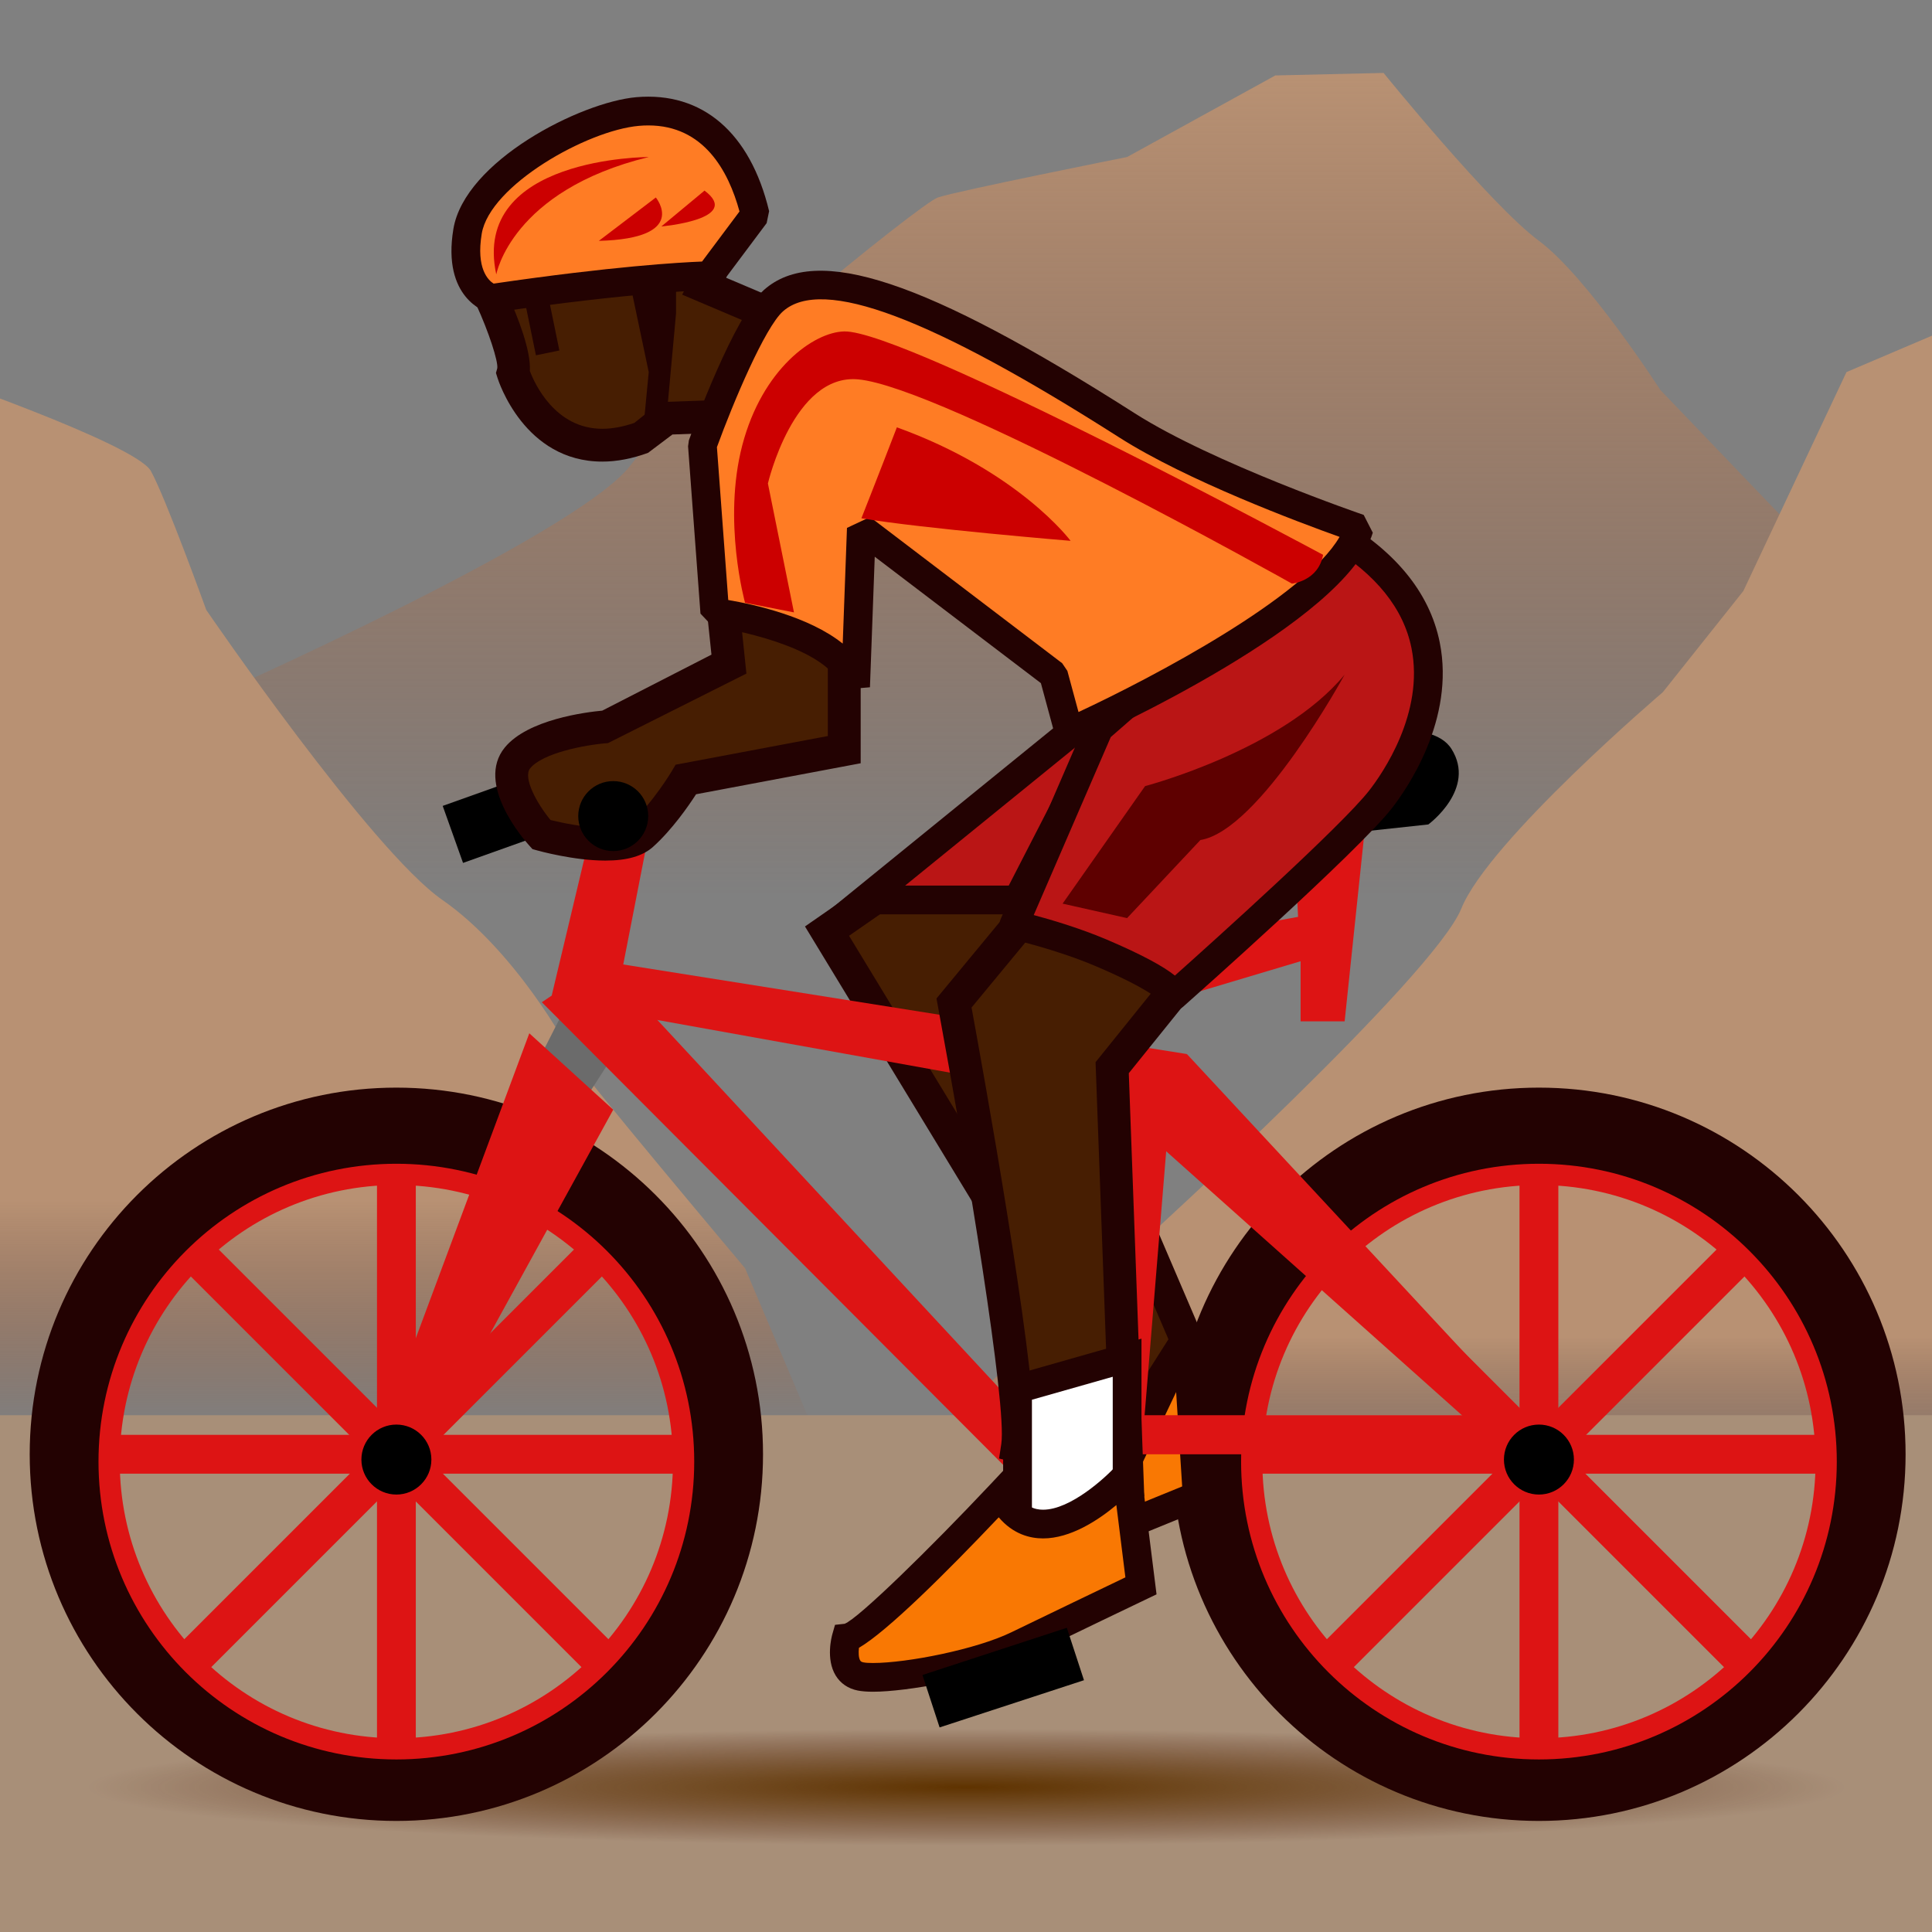 <?xml version="1.0" encoding="utf-8"?>
<!-- Generator: Adobe Illustrator 15.0.2, SVG Export Plug-In . SVG Version: 6.00 Build 0)  -->
<!DOCTYPE svg PUBLIC "-//W3C//DTD SVG 1.1//EN" "http://www.w3.org/Graphics/SVG/1.1/DTD/svg11.dtd">
<svg version="1.1" xmlns="http://www.w3.org/2000/svg" xmlns:xlink="http://www.w3.org/1999/xlink" x="0px" y="0px" width="64px"
	 height="64px" viewBox="0 0 64 64" style="enable-background:new 0 0 64 64;" xml:space="preserve">
<rect x="0" y="0" width="64" height="64" fill="#808080" stroke="none"/>
<g id="レイヤー_1">
</g>
<g id="_x30_1">
	<g id="_x31_f6b5_mountain_x5F_bicyclist_x28_bk_x29_">
		<linearGradient id="SVGID_1_" gradientUnits="userSpaceOnUse" x1="35.75" y1="2.417" x2="35.75" y2="29.647">
			<stop  offset="0" style="stop-color:#B89173"/>
			<stop  offset="0.41" style="stop-color:#AE7C5B;stop-opacity:0.59"/>
			<stop  offset="1" style="stop-color:#9E5933;stop-opacity:0"/>
		</linearGradient>
		<path style="fill:url(#SVGID_1_);" d="M6.833,23.167c0,0,12.269-5.417,14.051-7.75
			s9.584-8.666,10.183-8.875s6.27-1.341,6.27-1.341l4.91-2.702l3.586-0.083
			c0,0,3.543,4.374,5.146,5.562S55,12.917,55,12.917l9.667,10.083l-9.972,35.41
			L16.358,56.797L6.833,23.167z"/>
		<linearGradient id="SVGID_2_" gradientUnits="userSpaceOnUse" x1="47.363" y1="44.251" x2="47.363" y2="49.512">
			<stop  offset="0" style="stop-color:#B89173"/>
			<stop  offset="0.41" style="stop-color:#AE7C5B;stop-opacity:0.59"/>
			<stop  offset="1" style="stop-color:#9E5933;stop-opacity:0"/>
		</linearGradient>
		<path style="fill:url(#SVGID_2_);" d="M65.583,10.445l-4.416,1.881L57.75,19.579l-2.667,3.351
			c0,0-5.767,4.917-6.675,7.167s-10.523,11-10.523,11l-8.742,8.083h36.44V10.445z"/>
		<linearGradient id="SVGID_3_" gradientUnits="userSpaceOnUse" x1="12.49" y1="39.751" x2="12.49" y2="47.258">
			<stop  offset="0" style="stop-color:#B89173"/>
			<stop  offset="0.41" style="stop-color:#AE7C5B;stop-opacity:0.59"/>
			<stop  offset="1" style="stop-color:#9E5933;stop-opacity:0"/>
		</linearGradient>
		<path style="fill:url(#SVGID_3_);" d="M-2.417,12.327c0,0,6.917,2.371,7.417,3.279
			s1.833,4.6,1.833,4.6s5.447,7.958,7.823,9.607s4.192,4.878,4.268,5.164
			s5.757,7.034,5.757,7.034l2.715,6.406H-2.417V12.327z"/>
		<rect y="46.881" style="fill:#A88F78;" width="64" height="17.968"/>
		
			<radialGradient id="SVGID_4_" cx="30.555" cy="58.785" r="27.66" gradientTransform="matrix(1.053 0 0 0.07 -0.159 55.089)" gradientUnits="userSpaceOnUse">
			<stop  offset="0" style="stop-color:#5F3300"/>
			<stop  offset="0.319" style="stop-color:#5B2F00;stop-opacity:0.681"/>
			<stop  offset="0.655" style="stop-color:#512200;stop-opacity:0.345"/>
			<stop  offset="0.997" style="stop-color:#3F0D00;stop-opacity:0.003"/>
			<stop  offset="1" style="stop-color:#3F0D00;stop-opacity:0"/>
		</radialGradient>
		<ellipse style="fill:url(#SVGID_4_);" cx="32" cy="59.228" rx="30.479" ry="2.012"/>
		<g>
			<path style="fill:#DD1414;" d="M50.979,38.366c-5.551,0-10.051,4.5-10.051,10.051
				c0,5.553,4.5,10.051,10.051,10.051c5.553,0,10.052-4.498,10.052-10.051
				C61.03,42.866,56.531,38.366,50.979,38.366z M50.979,57.581
				c-5.061,0-9.162-4.104-9.162-9.164s4.102-9.162,9.162-9.162
				c5.062,0,9.164,4.102,9.164,9.162S56.04,57.581,50.979,57.581z"/>
			<g>
				<rect x="39.428" y="47.531" style="fill:#DD1414;" width="23.102" height="1.286"/>
				<rect x="50.336" y="36.624" style="fill:#DD1414;" width="1.286" height="23.102"/>
				
					<rect x="39.429" y="47.532" transform="matrix(-0.707 0.707 -0.707 -0.707 121.092 46.191)" style="fill:#DD1414;" width="23.101" height="1.285"/>
				
					<rect x="39.43" y="47.532" transform="matrix(-0.707 -0.707 0.707 -0.707 52.961 118.288)" style="fill:#DD1414;" width="23.1" height="1.286"/>
				<path style="fill:#230202;" d="M50.979,36.029c-6.708,0-12.146,5.438-12.146,12.146
					c0,6.708,5.438,12.146,12.146,12.146S63.125,54.883,63.125,48.175
					C63.125,41.468,57.687,36.029,50.979,36.029z M50.979,58.284
					c-5.449,0-9.866-4.417-9.866-9.866c0-5.45,4.417-9.867,9.866-9.867
					c5.45,0,9.867,4.417,9.867,9.867C60.846,53.867,56.429,58.284,50.979,58.284z"/>
			</g>
		</g>
		<polygon style="fill:#DD1414;" points="42.854,27.312 45.325,26.382 44.543,33.833 
			43.084,33.833 43.084,31.842 36.417,33.833 36.465,31.559 43,30.372 		"/>
		<polygon style="fill:#471E02;" points="36.605,38.084 39.318,44.414 37.337,47.531 33.611,39.553 
					"/>
		<g>
			<polygon style="fill:#F97803;" points="39.658,49.552 36.11,51.001 39.318,44.251 			"/>
			<path style="fill:#230202;" d="M36.11,51.478c-0.128,0-0.254-0.052-0.346-0.149
				c-0.136-0.143-0.169-0.354-0.085-0.531l3.208-6.75
				c0.093-0.196,0.304-0.307,0.521-0.264c0.213,0.041,0.372,0.221,0.386,0.438
				l0.34,5.301c0.013,0.204-0.106,0.394-0.296,0.472l-3.548,1.449
				C36.232,51.466,36.171,51.478,36.11,51.478z M38.961,46.113l-1.893,3.981
				l2.093-0.854L38.961,46.113z"/>
		</g>
		<path style="fill:#230202;" d="M37.264,48.659l-4.37-9.359l3.986-1.955l3.051,7.119
			L37.264,48.659z M34.329,39.806l3.081,6.598l1.296-2.039l-2.375-5.541L34.329,39.806
			z"/>
		<polygon style="fill:#DD1414;" points="38.804,36.029 37.885,47.269 34.624,47.626 
			35.907,36.029 		"/>
		<g>
			<path style="fill:#DD1414;" d="M13.13,38.366c-5.551,0-10.051,4.5-10.051,10.051
				c0,5.553,4.5,10.051,10.051,10.051c5.552,0,10.051-4.498,10.051-10.051
				C23.182,42.866,18.682,38.366,13.13,38.366z M13.13,57.581
				c-5.061,0-9.163-4.104-9.163-9.164s4.103-9.162,9.163-9.162
				c5.061,0,9.163,4.102,9.163,9.162S18.191,57.581,13.13,57.581z"/>
			<g>
				<rect x="1.58" y="47.531" style="fill:#DD1414;" width="23.102" height="1.286"/>
				<rect x="12.488" y="36.624" style="fill:#DD1414;" width="1.286" height="23.102"/>
				
					<rect x="1.58" y="47.532" transform="matrix(-0.707 0.707 -0.707 -0.707 56.479 72.955)" style="fill:#DD1414;" width="23.101" height="1.285"/>
				
					<rect x="1.581" y="47.532" transform="matrix(-0.707 -0.707 0.707 -0.707 -11.65 91.524)" style="fill:#DD1414;" width="23.1" height="1.285"/>
				<path style="fill:#230202;" d="M13.13,36.029c-6.708,0-12.146,5.438-12.146,12.146
					c0,6.708,5.438,12.146,12.146,12.146c6.708,0,12.146-5.438,12.146-12.146
					C25.277,41.468,19.838,36.029,13.13,36.029z M13.13,58.284
					c-5.449,0-9.867-4.417-9.867-9.866c0-5.45,4.417-9.867,9.867-9.867
					c5.45,0,9.867,4.417,9.867,9.867C22.997,53.867,18.58,58.284,13.13,58.284z"/>
			</g>
		</g>
		<path style="fill:#471E02;" d="M32.882,27.034l-5.486,3.811l5.182,8.527l1.129-2.572
			C33.707,36.799,37.804,29.177,32.882,27.034z"/>
		<path style="fill:#471E02;" d="M16.281,9.886c0,0,0.874,1.905,0.715,2.461
			c0,0,1.032,3.334,4.287,2.143l0.794-0.635l2.223-0.08l1.667-3.175L23.347,9.489
			c0,0,1.27-2.461-0.794-3.175S16.44,5.917,16.281,9.886z"/>
		<path d="M44.629,24.425c0,0,2.748-0.736,3.454,0.386
			c0.834,1.326-0.768,2.5-0.768,2.5l-4.989,0.54L44.629,24.425z"/>
		
			<rect x="17.552" y="9.886" transform="matrix(0.98 -0.201 0.201 0.98 -1.802 3.82)" style="fill:#230202;" width="0.793" height="1.826"/>
		<polygon style="fill:#6B6B6B;" points="17.377,36.029 18.924,32.988 20.614,34.509 18.521,37.75 		"/>
		<path style="fill:#230202;" d="M19.952,15.291L19.952,15.291
			c-2.584,0-3.44-2.669-3.475-2.783l-0.048-0.154l0.044-0.155
			c0.034-0.231-0.286-1.211-0.687-2.085l-0.054-0.118l0.005-0.13
			c0.171-4.275,4.437-4.949,6.993-4.064c0.672,0.233,1.15,0.662,1.382,1.242
			c0.307,0.768,0.126,1.617-0.058,2.157l2.667,1.131l-2.088,3.977l-2.358,0.084
			l-0.807,0.608C20.943,15.193,20.433,15.291,19.952,15.291z M17.552,12.29
			c0.159,0.419,0.838,1.914,2.4,1.914l0,0c0.329,0,0.687-0.066,1.062-0.195
			l0.863-0.69l2.088-0.075l1.246-2.374l-2.613-1.109l0.265-0.521
			c0.149-0.294,0.484-1.189,0.239-1.798c-0.115-0.285-0.353-0.486-0.728-0.616
			c-0.507-0.176-1.123-0.272-1.733-0.272c-1.092,0-3.625,0.317-3.812,3.227
			C17.152,10.499,17.595,11.621,17.552,12.29z"/>
		<path style="fill:#230202;" d="M32.655,40.546l-5.989-9.856l6.155-4.275l0.278,0.121
			c1.214,0.528,2.038,1.4,2.45,2.59c1.123,3.243-1.261,7.74-1.363,7.93
			L32.655,40.546z M28.126,30.999L32.5,38.196l0.71-1.616
			c0.041-0.081,2.279-4.309,1.312-7.101c-0.282-0.813-0.804-1.411-1.588-1.82
			L28.126,30.999z"/>
		<polygon style="fill:#DD1414;" points="21.752,26.281 20.614,32.112 18.274,32.988 19.724,26.904 		
			"/>
		<g>
			<polygon style="fill:#DD1414;" points="38.804,36.852 18.521,33.203 19.97,31.842 
				39.318,34.917 			"/>
			<polygon style="fill:#DD1414;" points="11.898,49.368 13.136,49.813 20.314,36.761 
				17.534,34.229 			"/>
			<polygon style="fill:#DD1414;" points="36.11,49.227 35.017,50.315 17.949,33.2 
				19.97,31.842 			"/>
			<rect x="32.882" y="46.881" style="fill:#DD1414;" width="18.098" height="1.294"/>
			<polygon style="fill:#DD1414;" points="37.355,36.998 49.922,48.215 50.979,47.469 39.318,34.917 
							"/>
		</g>
		<g>
			<path style="fill:#FF7C24;" d="M16.281,9.886c0,0-1.11-0.317-0.793-2.223
				c0.317-1.905,3.811-3.811,5.636-3.969s3.283,0.886,3.89,3.413l-1.515,2.025
				C23.499,9.132,21.124,9.172,16.281,9.886z"/>
			<path style="fill:#230202;" d="M16.351,10.357l-0.2-0.013
				c-0.062-0.018-1.515-0.46-1.132-2.759c0.375-2.25,4.211-4.205,6.065-4.366
				c2.181-0.186,3.768,1.171,4.394,3.776l-0.082,0.396l-1.515,2.025l-0.373,0.191
				C23.483,9.609,21.097,9.657,16.351,10.357z M21.478,4.155
				c-0.103,0-0.207,0.004-0.312,0.014c-1.719,0.149-4.94,1.971-5.208,3.573
				c-0.192,1.158,0.218,1.543,0.394,1.653c3.933-0.576,6.2-0.704,6.904-0.731
				l1.241-1.659C24.13,5.657,23.311,4.155,21.478,4.155z"/>
		</g>
		<path style="fill:#471E02;" d="M35.017,29.098l-3.414,4.129c0,0,2.381,12.861,2.104,14.687
			l3.63,0.952l-0.494-13.496l2.814-3.493L35.017,29.098z"/>
		
			<rect x="14.782" y="25.379" transform="matrix(0.942 -0.336 0.336 0.942 -7.787 7.756)" width="7.478" height="2.005"/>
		<path style="fill:#230202;" d="M37.906,49.576l-4.81-1.262l0.073-0.483
			c0.193-1.272-1.151-9.372-2.101-14.506l-0.046-0.249l3.873-4.685l5.577,3.339
			l-3.079,3.821L37.906,49.576z M34.27,47.499l2.498,0.655l-0.476-12.968
			l2.55-3.165l-3.704-2.218l-2.954,3.573
			C32.549,35.368,34.251,44.768,34.27,47.499z"/>
		<g>
			<polygon style="fill:#BA1515;" points="37.337,22.75 28.643,29.812 33.707,29.812 			"/>
			<path style="fill:#230202;" d="M27.301,30.289l11.497-9.339l-4.8,9.338L27.301,30.289z
				 M35.876,24.55l-5.892,4.786h3.432L35.876,24.55z"/>
		</g>
		<g>
			<path style="fill:#BA1515;" d="M36.401,24.129l-2.817,6.51c0,0,1.539,0.35,2.881,0.92
				c2.418,1.028,2.418,1.429,2.418,1.429s5.739-5.081,6.852-6.51
				c1.111-1.429,3.663-5.926-1.746-8.971L36.401,24.129z"/>
			<path style="fill:#230202;" d="M38.883,33.464c-0.066,0-0.133-0.014-0.195-0.042
				c-0.114-0.051-0.201-0.144-0.246-0.255c-0.075-0.083-0.481-0.454-2.163-1.169
				c-1.285-0.547-2.785-0.891-2.8-0.895c-0.139-0.031-0.255-0.123-0.319-0.249
				s-0.068-0.274-0.013-0.404l2.817-6.51c0.028-0.065,0.071-0.123,0.124-0.17
				l7.587-6.622c0.152-0.133,0.371-0.154,0.547-0.056
				c1.966,1.106,3.134,2.516,3.471,4.188c0.513,2.547-1.081,4.846-1.582,5.49
				c-1.127,1.447-6.676,6.365-6.912,6.574
				C39.109,33.423,38.997,33.464,38.883,33.464z M34.244,30.313
				c0.581,0.155,1.528,0.434,2.407,0.807c1.214,0.517,1.894,0.899,2.269,1.197
				c1.262-1.126,5.522-4.956,6.438-6.132c0.438-0.563,1.832-2.567,1.399-4.717
				c-0.263-1.309-1.176-2.444-2.714-3.377l-7.248,6.326L34.244,30.313z"/>
		</g>
		<path style="fill:#471E02;" d="M23.678,17.507L24.147,22l-4.045,2.075
			c0,0-2.245,0.159-2.96,1.032c-0.714,0.873,0.794,2.541,0.794,2.541
			s2.54,0.714,3.334,0c0.794-0.715,1.452-1.826,1.452-1.826l5.245-0.988v-4.707
			L23.678,17.507z"/>
		<path style="fill:#230202;" d="M20.054,28.508c-0,0-0,0-0,0
			c-1.051,0-2.215-0.324-2.264-0.338l-0.151-0.042l-0.105-0.116
			c-0.187-0.207-1.794-2.049-0.812-3.25c0.764-0.933,2.697-1.172,3.228-1.221
			l3.618-1.855l-0.545-5.216l5.488,3.352v5.462l-5.453,1.027
			c-0.242,0.375-0.786,1.166-1.423,1.74
			C21.293,28.359,20.776,28.508,20.054,28.508z M18.237,27.164
			c0.328,0.081,1.121,0.257,1.816,0.257c0,0,0,0,0,0
			c0.608,0,0.807-0.136,0.854-0.178c0.72-0.649,1.342-1.689,1.348-1.7
			l0.125-0.211l5.043-0.95v-3.951l-3.091-1.888l0.394,3.77l-4.585,2.303
			c-0.778,0.056-2.167,0.333-2.578,0.834
			C17.314,25.755,17.779,26.61,18.237,27.164z"/>
		<g>
			<path style="fill:#FFFFFF;" d="M33.707,46.008l3.63-1.032v5.636
				c0,0-1.486,1.826-2.598,0.795c-1.112-1.032-1.032-1.344-1.032-1.344V46.008z"/>
			<path style="fill:#230202;" d="M35.508,52.198c-0.408,0-0.776-0.149-1.093-0.442
				c-1.063-0.988-1.212-1.461-1.185-1.729v-4.378l4.583-1.304v6.436l-0.107,0.132
				C37.6,51.044,36.627,52.198,35.508,52.198z M34.184,50.041
				c0.031,0.074,0.188,0.375,0.88,1.016c0.553,0.514,1.427-0.228,1.797-0.624v-4.826
				l-2.677,0.761V50.041z"/>
		</g>
		<g>
			<path style="fill:#F97803;" d="M33.15,49.501c0,0-4.405,4.684-5.12,4.763
				c0,0-0.318,1.111,0.477,1.271c0.794,0.159,3.731-0.317,5.2-1.032
				c1.469-0.714,4.089-1.969,4.089-1.969l-0.459-3.668
				C37.337,48.865,34.461,52.042,33.15,49.501z"/>
			<path style="fill:#230202;" d="M28.92,56.041c-0.207,0-0.379-0.015-0.506-0.04
				c-0.318-0.063-0.572-0.236-0.732-0.499c-0.331-0.544-0.132-1.286-0.109-1.369
				l0.088-0.308l0.318-0.035c0.445-0.165,2.815-2.479,4.825-4.615l0.461-0.491
				l0.309,0.599c0.337,0.652,0.721,0.728,0.98,0.728
				c0.906,0,2.062-1.057,2.43-1.464l0.697-0.771l0.631,5.039l-0.31,0.148
				c-0.001,0-2.619,1.254-4.087,1.968C32.522,55.608,30.026,56.041,28.92,56.041z
				 M28.454,54.586c-0.018,0.157-0.013,0.332,0.042,0.421
				c0.011,0.018,0.028,0.045,0.105,0.061c0.08,0.016,0.188,0.021,0.319,0.021
				c1.129,0,3.423-0.453,4.579-1.016c1.162-0.564,3.045-1.468,3.781-1.821
				l-0.299-2.395c-0.607,0.506-1.519,1.105-2.428,1.105
				c-0.428,0-0.99-0.135-1.469-0.699C31.371,52.069,29.402,54.032,28.454,54.586z"/>
		</g>
		<g>
			<path style="fill:#FF7C24;" d="M23.268,14.747l0.411,5.544c0,0,4.267,0.553,4.664,2.458
				l0.193-5.243l6.364,4.842l0.516,1.905c0,0,8.732-3.89,9.605-6.748
				c0,0-5.006-1.706-7.683-3.414c-6.91-4.409-10.286-5.404-11.715-4.134
				C24.693,10.786,23.268,14.747,23.268,14.747z"/>
			<path style="fill:#230202;" d="M35.607,24.69l-0.653-0.311l-0.473-1.749l-5.504-4.188
				l-0.159,4.325l-0.942,0.08c-0.268-1.285-3.239-1.951-4.258-2.083l-0.414-0.437
				l-0.411-5.544l0.027-0.196c0.15-0.417,1.495-4.101,2.486-4.982
				c1.727-1.534,5.344-0.342,12.288,4.088c2.598,1.656,7.531,3.347,7.58,3.364
				l0.302,0.59C44.564,20.626,36.522,24.283,35.607,24.69z M28.823,17.128
				l6.363,4.842l0.172,0.254l0.369,1.363c2.48-1.156,7.487-3.802,8.648-5.802
				c-1.338-0.478-5.066-1.869-7.295-3.292c-6.234-3.978-9.838-5.339-11.143-4.179
				c-0.598,0.531-1.642,2.999-2.188,4.498l0.375,5.064
				c0.83,0.142,2.67,0.542,3.792,1.444l0.141-3.833L28.823,17.128z"/>
		</g>
		<path style="fill:#CC0000;" d="M26.301,20.286l-0.863-4.27c0,0,0.849-3.647,2.99-3.449
			c2.779,0.256,14.369,6.766,14.369,6.766s0.873-0.08,1.032-0.953
			c0,0-13.813-7.442-15.861-7.401c-1.02,0.021-2.717,1.246-3.378,3.768
			c-0.661,2.522,0.091,5.221,0.091,5.221L26.301,20.286z"/>
		<path style="fill:#CC0000;" d="M28.535,17.168c0,0,0.607-1.536,1.175-3.012
			c4.048,1.459,5.755,3.76,5.755,3.76S30.518,17.507,28.535,17.168z"/>
		<path style="fill:#5E0000;" d="M35.2,29.934l2.732-3.893c0,0,4.543-1.188,6.61-3.692
			c0,0-2.811,5.16-4.778,5.478l-2.428,2.587L35.2,29.934z"/>
		<path style="fill:#CC0000;" d="M19.837,7.979l1.888-1.437
			C21.725,6.543,22.854,7.9,19.837,7.979z"/>
		<path style="fill:#CC0000;" d="M23.338,6.314l-1.429,1.187
			C21.909,7.501,24.609,7.267,23.338,6.314z"/>
		<path style="fill:#CC0000;" d="M16.44,9.092c0,0,0.494-2.779,5.05-3.89
			C21.49,5.202,15.596,5.193,16.44,9.092z"/>
		<polygon style="fill:#230202;" points="22.395,9.189 22.395,10.38 22.077,13.855 21.283,14.49 
			21.49,12.327 20.885,9.449 		"/>
		
			<rect x="30.677" y="54.652" transform="matrix(0.951 -0.311 0.311 0.951 -15.613 13.053)" width="5.029" height="1.826"/>
		<circle cx="20.314" cy="27.034" r="1.159"/>
		<circle cx="13.131" cy="48.35" r="1.159"/>
		<circle cx="50.979" cy="48.35" r="1.159"/>
	</g>
</g>
</svg>
